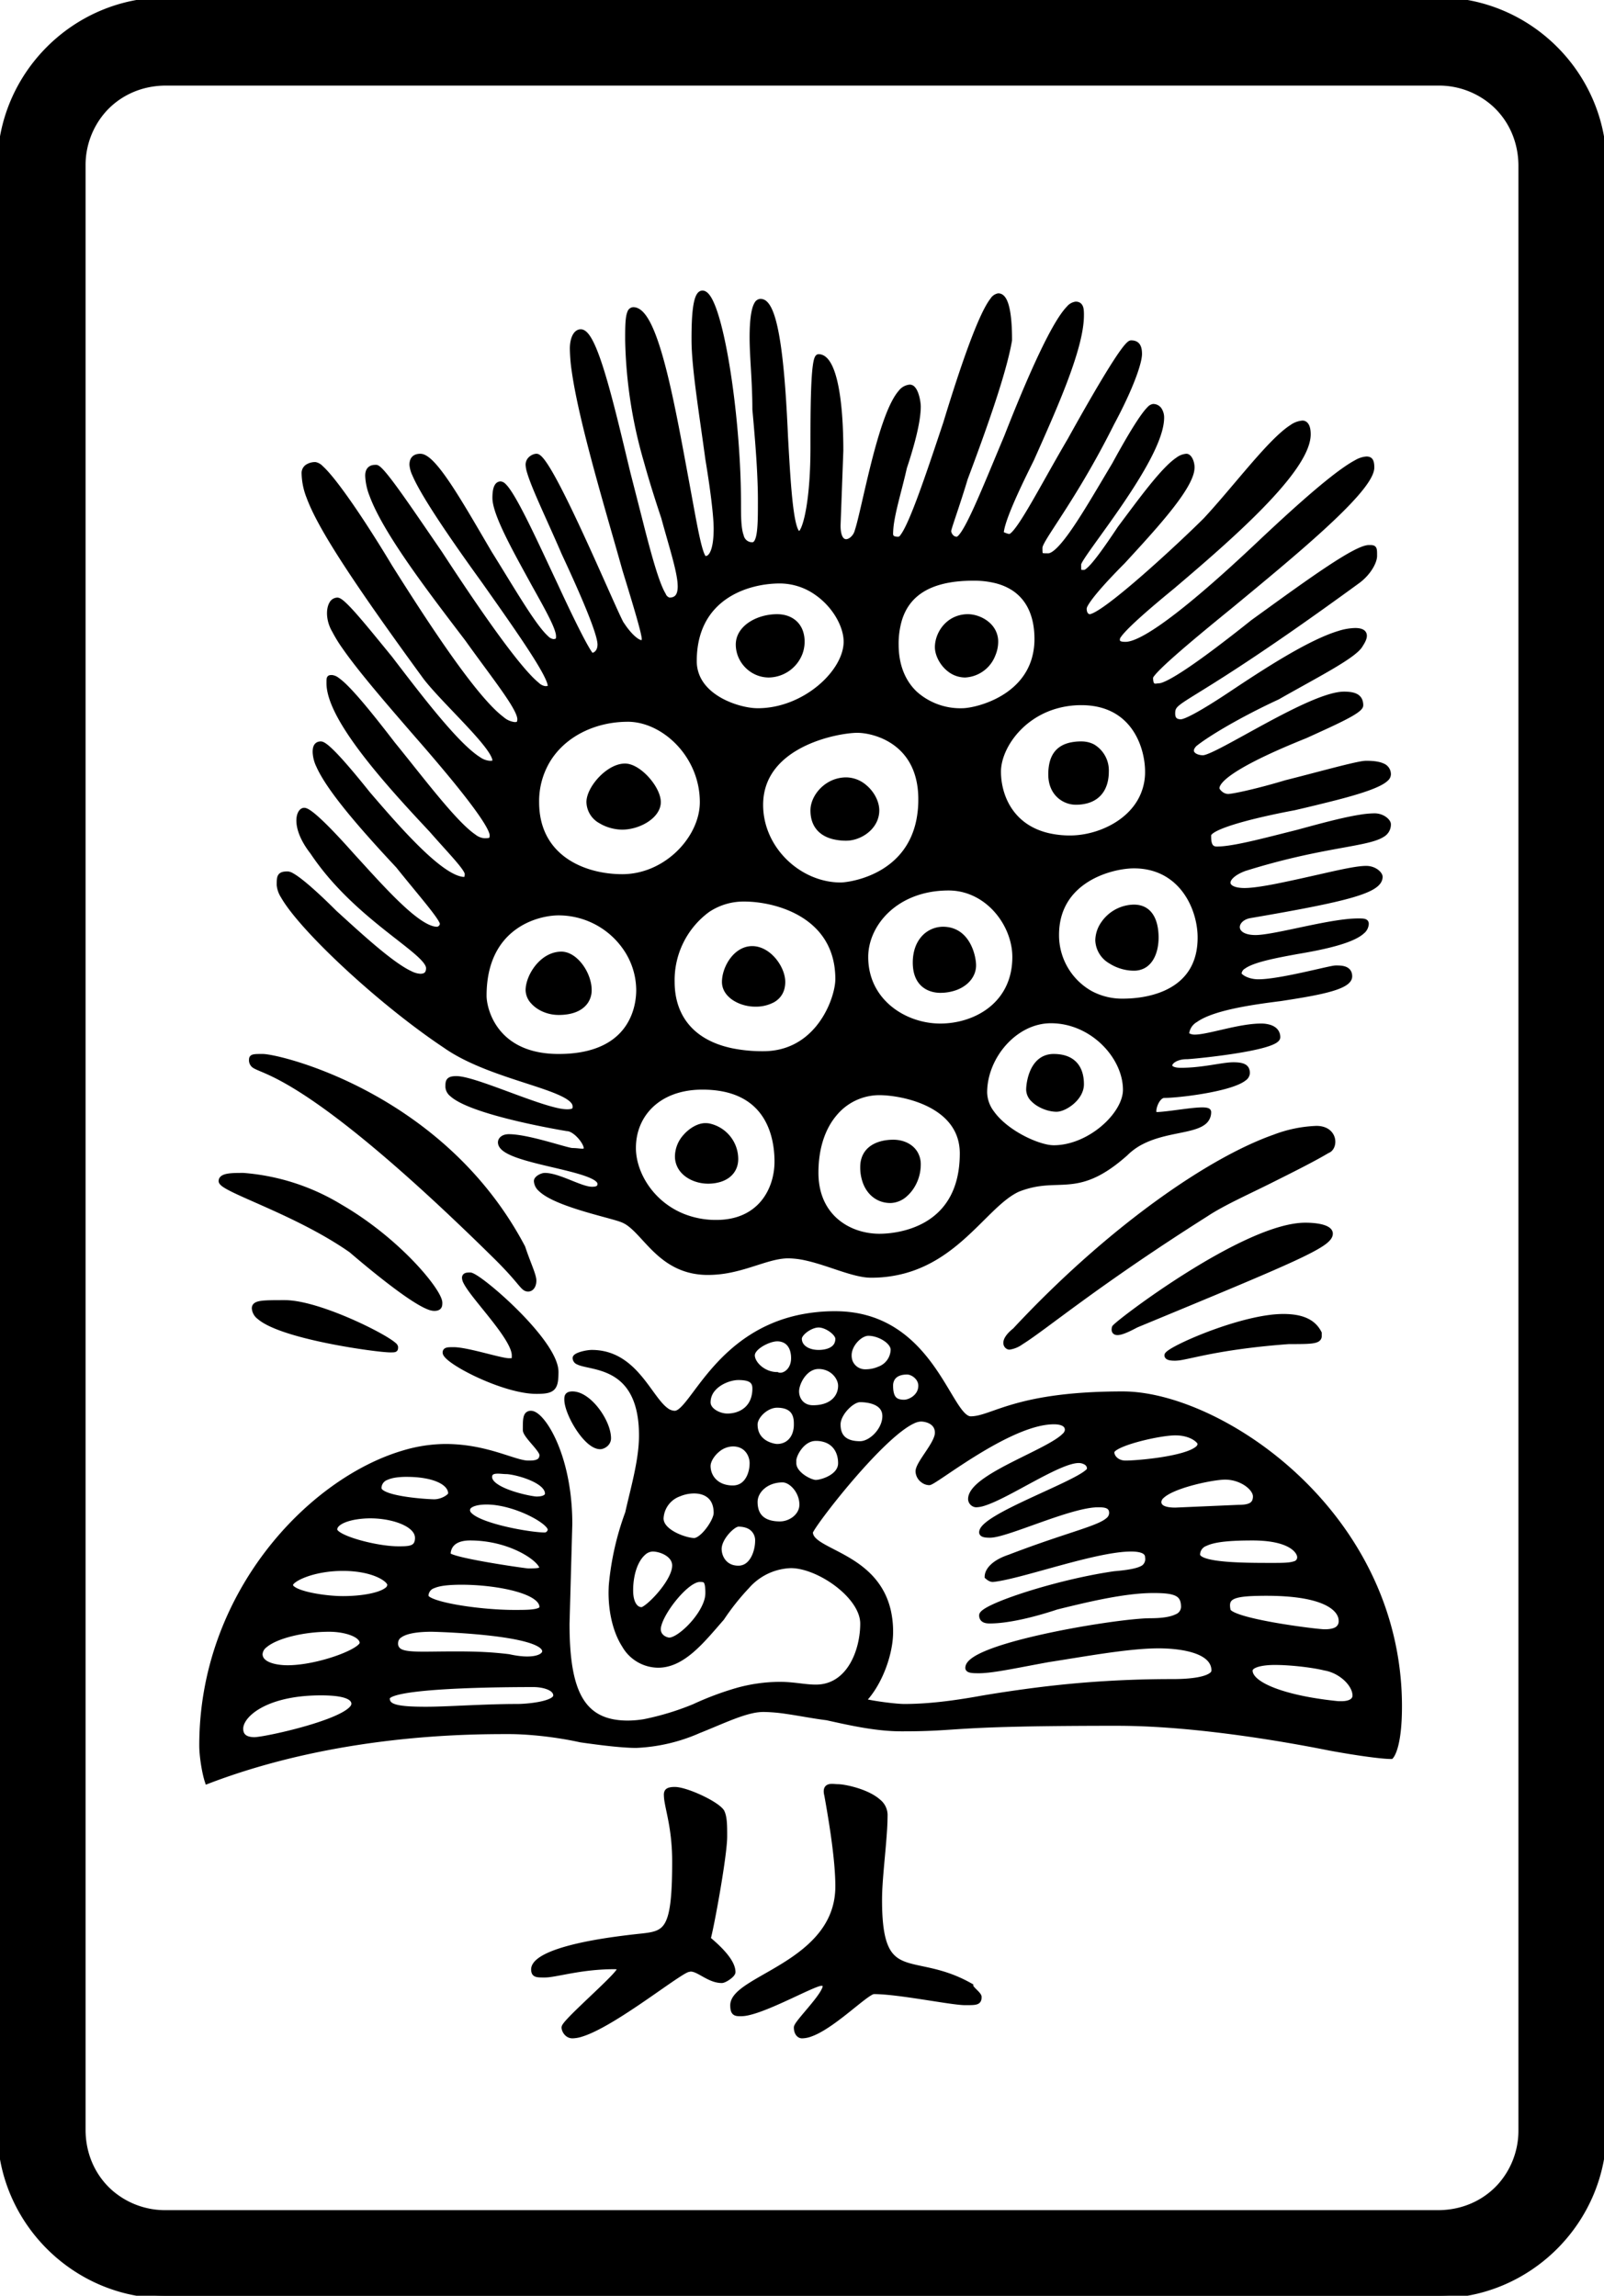 <svg width="58" height="83" viewBox="0 0 58 83" xmlns="http://www.w3.org/2000/svg"><g id="svgGroup" stroke-linecap="round" fill-rule="evenodd" font-size="9pt" stroke="#000" stroke-width="0.05mm" fill="#000" style="stroke:#000;stroke-width:0.05mm;fill:#000"><path d="M 30.3 19 L 30.4 16.3 C 30.4 14.297 30.127 13.022 29.668 12.908 A 0.282 0.282 0 0 0 29.6 12.9 C 29.4 12.9 29.4 14.9 29.4 16.2 A 18.048 18.048 0 0 1 29.383 16.99 C 29.318 18.488 29.072 19.3 28.9 19.3 C 28.606 19.3 28.504 17.666 28.406 15.906 A 572.265 572.265 0 0 1 28.4 15.8 A 74.845 74.845 0 0 0 28.365 15.08 C 28.267 13.225 28.085 11.37 27.67 10.976 A 0.245 0.245 0 0 0 27.5 10.9 A 0.162 0.162 0 0 0 27.367 10.993 C 27.256 11.173 27.2 11.601 27.2 12.196 A 8.675 8.675 0 0 0 27.2 12.2 C 27.2 12.9 27.3 13.8 27.3 14.8 A 91.133 91.133 0 0 1 27.396 15.922 C 27.441 16.489 27.477 17.056 27.492 17.585 A 17.904 17.904 0 0 1 27.5 18.1 C 27.5 18.83 27.5 19.428 27.34 19.628 A 0.173 0.173 0 0 1 27.2 19.7 A 0.407 0.407 0 0 1 26.801 19.383 C 26.7 19.103 26.7 18.669 26.7 18.2 A 27.822 27.822 0 0 0 26.66 16.754 C 26.505 13.786 25.922 10.635 25.409 10.6 A 0.126 0.126 0 0 0 25.4 10.6 C 25.128 10.6 25.103 11.586 25.1 12.143 A 35.865 35.865 0 0 0 25.1 12.3 C 25.1 13.292 25.395 15.072 25.595 16.565 A 59.035 59.035 0 0 1 25.6 16.6 C 25.785 17.713 25.885 18.568 25.898 19.005 A 3.101 3.101 0 0 1 25.9 19.1 C 25.9 19.264 25.9 19.902 25.678 20.123 A 0.245 0.245 0 0 1 25.5 20.2 C 25.3 20.2 25.1 18.9 24.8 17.3 C 24.325 14.735 23.76 11.538 23.018 11.225 A 0.302 0.302 0 0 0 22.9 11.2 A 0.137 0.137 0 0 0 22.779 11.298 C 22.7 11.473 22.7 11.859 22.7 12.3 A 16.741 16.741 0 0 0 23.378 16.687 C 23.576 17.403 23.794 18.081 24 18.7 A 36.676 36.676 0 0 0 24.007 18.724 C 24.254 19.63 24.501 20.399 24.576 20.917 A 1.987 1.987 0 0 1 24.6 21.2 A 0.912 0.912 0 0 1 24.579 21.408 C 24.544 21.558 24.46 21.66 24.306 21.69 A 0.544 0.544 0 0 1 24.2 21.7 A 0.314 0.314 0 0 1 23.985 21.508 C 23.762 21.138 23.513 20.267 23.238 19.205 A 1123.786 1123.786 0 0 0 22.7 17.1 A 737.649 737.649 0 0 1 22.633 16.822 C 22.056 14.411 21.481 12 21 12 C 20.8 12 20.7 12.3 20.7 12.6 A 6.087 6.087 0 0 0 20.771 13.434 C 21.007 15.082 21.781 17.725 22.371 19.791 A 166.521 166.521 0 0 1 22.6 20.6 C 23 21.9 23.3 22.9 23.3 23.1 A 0.229 0.229 0 0 1 23.292 23.165 C 23.232 23.363 22.866 23.149 22.5 22.6 C 22.401 22.6 19.925 16.562 19.408 16.5 A 0.066 0.066 0 0 0 19.4 16.5 A 0.206 0.206 0 0 0 19.359 16.504 C 19.263 16.524 19.125 16.609 19.103 16.759 A 0.286 0.286 0 0 0 19.1 16.8 A 1.031 1.031 0 0 0 19.151 17.066 C 19.322 17.65 19.896 18.825 20.4 20 C 21.1 21.5 21.7 22.9 21.7 23.3 A 0.576 0.576 0 0 1 21.69 23.411 C 21.65 23.613 21.505 23.691 21.416 23.699 A 0.168 0.168 0 0 1 21.4 23.7 C 21.3 23.7 20.7 22.5 20.1 21.2 A 377.261 377.261 0 0 1 19.783 20.525 C 19.16 19.193 18.532 17.862 18.212 17.562 A 0.186 0.186 0 0 0 18.1 17.5 A 0.133 0.133 0 0 0 17.998 17.547 C 17.942 17.609 17.9 17.742 17.9 18 C 17.9 18.585 18.661 19.931 19.255 21.017 A 87.351 87.351 0 0 1 19.3 21.1 A 125.077 125.077 0 0 1 19.652 21.734 C 19.93 22.242 20.135 22.646 20.187 22.892 A 0.528 0.528 0 0 1 20.2 23 C 20.2 23.098 20.2 23.196 20.011 23.2 A 0.572 0.572 0 0 1 20 23.2 A 0.421 0.421 0 0 1 19.751 23.066 C 19.288 22.65 18.528 21.325 17.7 20 A 159.8 159.8 0 0 1 17.542 19.731 C 16.657 18.22 15.793 16.709 15.298 16.52 A 0.274 0.274 0 0 0 15.2 16.5 A 0.432 0.432 0 0 0 15.081 16.515 C 14.993 16.54 14.936 16.598 14.913 16.689 A 0.442 0.442 0 0 0 14.9 16.8 A 0.989 0.989 0 0 0 14.995 17.143 C 15.292 17.846 16.24 19.243 17.24 20.639 A 115.095 115.095 0 0 0 17.5 21 C 18.579 22.529 19.659 24.058 19.865 24.641 A 0.509 0.509 0 0 1 19.9 24.8 C 19.9 24.883 19.831 24.897 19.75 24.9 A 1.729 1.729 0 0 1 19.7 24.9 A 0.528 0.528 0 0 1 19.419 24.756 C 18.789 24.249 17.543 22.485 16.373 20.72 A 116.672 116.672 0 0 1 15.9 20 C 14.8 18.4 13.8 16.9 13.6 16.9 A 1.047 1.047 0 0 0 13.558 16.901 C 13.466 16.904 13.336 16.93 13.306 17.115 A 0.535 0.535 0 0 0 13.3 17.199 A 2.113 2.113 0 0 0 13.456 17.909 C 13.953 19.246 15.547 21.324 16.875 23.067 A 663.01 663.01 0 0 1 16.9 23.1 A 47.137 47.137 0 0 0 16.918 23.125 C 17.846 24.422 18.684 25.459 18.789 25.914 A 0.387 0.387 0 0 1 18.8 26 C 18.8 26.182 18.718 26.198 18.628 26.2 A 1.611 1.611 0 0 1 18.6 26.2 A 0.838 0.838 0 0 1 18.143 25.993 C 17.286 25.348 15.882 23.295 14.57 21.241 A 134.542 134.542 0 0 1 14.1 20.5 A 47.079 47.079 0 0 0 13.108 18.915 C 12.473 17.948 11.919 17.2 11.604 16.92 A 0.387 0.387 0 0 0 11.4 16.8 A 0.51 0.51 0 0 0 11.134 16.869 A 0.265 0.265 0 0 0 11 17.1 A 2.435 2.435 0 0 0 11.176 17.967 C 11.482 18.796 12.266 20.117 14.118 22.723 A 164.595 164.595 0 0 0 15.4 24.5 A 6.672 6.672 0 0 0 15.626 24.773 C 16.425 25.694 17.9 27.047 17.9 27.5 C 17.9 27.583 17.831 27.597 17.75 27.6 A 1.729 1.729 0 0 1 17.7 27.6 A 0.789 0.789 0 0 1 17.307 27.454 C 16.504 26.949 15.195 25.232 14.1 23.8 A 315.541 315.541 0 0 0 13.452 23.008 C 12.838 22.262 12.35 21.7 12.2 21.7 A 0.236 0.236 0 0 0 11.996 21.831 C 11.876 22.035 11.886 22.443 12.1 22.8 A 5.041 5.041 0 0 0 12.465 23.393 C 13.048 24.233 14.074 25.416 15.1 26.6 A 64.801 64.801 0 0 1 16.347 28.063 C 17.186 29.083 17.8 29.925 17.8 30.2 A 0.387 0.387 0 0 1 17.794 30.276 C 17.769 30.4 17.671 30.4 17.5 30.4 A 0.705 0.705 0 0 1 17.135 30.25 C 16.527 29.835 15.581 28.624 14.636 27.441 A 89.925 89.925 0 0 0 14.2 26.9 C 13.361 25.809 12.592 24.859 12.189 24.582 A 0.375 0.375 0 0 0 12 24.5 A 0.622 0.622 0 0 0 11.96 24.501 C 11.906 24.504 11.901 24.526 11.9 24.656 A 12.123 12.123 0 0 0 11.9 24.7 C 11.9 25.843 13.601 27.837 15.031 29.389 A 96.426 96.426 0 0 0 15.6 30 A 31.024 31.024 0 0 0 15.612 30.014 C 16.307 30.807 16.9 31.401 16.9 31.6 C 16.9 31.6 16.9 31.8 16.8 31.8 C 16 31.8 14.5 30.1 13.3 28.7 C 12.5 27.7 11.8 26.9 11.6 26.9 A 0.233 0.233 0 0 0 11.535 26.908 C 11.406 26.946 11.4 27.099 11.4 27.189 A 4.551 4.551 0 0 0 11.4 27.2 A 1.249 1.249 0 0 0 11.527 27.683 C 11.879 28.475 12.904 29.673 13.928 30.791 A 79.922 79.922 0 0 0 14.4 31.3 C 15.128 32.21 15.856 33.037 15.981 33.329 A 0.193 0.193 0 0 1 16 33.4 A 0.21 0.21 0 0 1 15.909 33.562 A 0.189 0.189 0 0 1 15.8 33.6 C 15.217 33.6 14.217 32.558 13.263 31.517 A 1572.123 1572.123 0 0 0 12.7 30.9 A 29.243 29.243 0 0 0 12.125 30.27 C 11.581 29.694 11.15 29.3 11 29.3 C 10.8 29.3 10.6 29.9 11.3 30.8 A 9.421 9.421 0 0 0 12.205 31.945 C 13.65 33.518 15.327 34.414 15.487 34.924 A 0.252 0.252 0 0 1 15.5 35 A 0.432 0.432 0 0 1 15.485 35.119 C 15.46 35.207 15.402 35.264 15.311 35.287 A 0.442 0.442 0 0 1 15.2 35.3 A 0.875 0.875 0 0 1 14.857 35.208 C 14.182 34.903 13.088 33.899 12.178 33.071 A 222.914 222.914 0 0 0 12.1 33 C 11.434 32.334 10.837 31.806 10.54 31.648 A 0.337 0.337 0 0 0 10.4 31.6 A 0.825 0.825 0 0 0 10.29 31.606 C 10.1 31.632 10.1 31.742 10.1 32 A 0.903 0.903 0 0 0 10.243 32.398 C 10.905 33.568 13.733 36.222 16.1 37.8 C 17.8 39 20.8 39.3 20.8 40 C 20.8 40.1 20.8 40.2 20.5 40.2 A 1.592 1.592 0 0 1 20.198 40.164 C 19.198 39.963 17.127 39 16.5 39 A 0.923 0.923 0 0 0 16.401 39.005 C 16.2 39.027 16.2 39.125 16.2 39.3 A 0.367 0.367 0 0 0 16.342 39.558 C 17.037 40.198 20.049 40.724 20.455 40.792 A 8.822 8.822 0 0 0 20.5 40.8 A 0.34 0.34 0 0 1 20.604 40.818 C 20.878 40.906 21.185 41.302 21.199 41.487 A 0.168 0.168 0 0 1 21.2 41.5 C 21.2 41.69 21.019 41.609 20.743 41.601 A 1.423 1.423 0 0 0 20.7 41.6 A 0.481 0.481 0 0 1 20.614 41.588 C 20.27 41.516 19.199 41.156 18.541 41.106 A 1.871 1.871 0 0 0 18.4 41.1 C 18.26 41.1 18.169 41.149 18.127 41.213 A 0.158 0.158 0 0 0 18.1 41.3 C 18.1 42 21.7 42.2 21.7 42.8 A 0.233 0.233 0 0 1 21.692 42.865 C 21.654 42.994 21.501 43 21.411 43 A 4.551 4.551 0 0 1 21.4 43 C 21 43 20.2 42.5 19.7 42.5 C 19.6 42.5 19.4 42.6 19.4 42.7 A 0.414 0.414 0 0 0 19.545 42.987 C 20.053 43.491 21.751 43.862 22.362 44.052 A 1.966 1.966 0 0 1 22.5 44.1 A 1.124 1.124 0 0 1 22.791 44.269 C 23.367 44.716 23.884 45.712 25.066 45.949 A 2.711 2.711 0 0 0 25.6 46 A 4.018 4.018 0 0 0 26.397 45.917 C 27.216 45.752 27.888 45.4 28.5 45.4 A 3.052 3.052 0 0 1 29.146 45.478 C 29.914 45.646 30.723 46.03 31.34 46.092 A 1.615 1.615 0 0 0 31.5 46.1 A 4.525 4.525 0 0 0 32.697 45.944 C 34.692 45.401 35.653 43.592 36.727 43.036 A 1.788 1.788 0 0 1 36.8 43 A 3.36 3.36 0 0 1 37.247 42.856 C 38.44 42.562 39.09 43.131 40.7 41.7 A 2.319 2.319 0 0 1 41.304 41.269 C 42.129 40.855 43.096 40.888 43.503 40.589 A 0.452 0.452 0 0 0 43.7 40.2 A 0.05 0.05 0 0 0 43.664 40.156 C 43.44 40.055 42.252 40.3 41.8 40.3 A 0.071 0.071 0 0 1 41.731 40.246 C 41.671 40.082 41.851 39.6 42.1 39.6 A 3.319 3.319 0 0 0 42.277 39.594 C 42.959 39.557 44.557 39.336 44.99 38.983 A 0.247 0.247 0 0 0 45.1 38.8 A 0.319 0.319 0 0 0 45.071 38.653 C 45.026 38.565 44.921 38.515 44.71 38.503 A 1.918 1.918 0 0 0 44.6 38.5 A 1.979 1.979 0 0 0 44.391 38.513 C 43.987 38.557 43.4 38.694 42.742 38.7 A 4.846 4.846 0 0 1 42.7 38.7 A 1.172 1.172 0 0 1 42.573 38.694 C 42.108 38.643 42.278 38.303 42.703 38.219 A 1.013 1.013 0 0 1 42.9 38.2 A 1.196 1.196 0 0 0 42.967 38.197 C 43.463 38.163 46.2 37.876 46.2 37.5 A 0.344 0.344 0 0 0 46.147 37.309 C 46.096 37.23 46.011 37.177 45.911 37.144 A 1.017 1.017 0 0 0 45.6 37.1 C 44.8 37.1 43.7 37.5 43.2 37.5 A 0.567 0.567 0 0 1 43.131 37.496 C 42.985 37.478 42.908 37.408 42.901 37.401 A 0.658 0.658 0 0 1 43.23 36.87 C 43.823 36.451 45.116 36.248 46.3 36.1 C 47.463 35.921 48.546 35.742 48.761 35.42 A 0.213 0.213 0 0 0 48.8 35.3 A 0.338 0.338 0 0 0 48.785 35.194 C 48.721 35 48.473 35 48.3 35 A 0.622 0.622 0 0 0 48.209 35.011 C 47.822 35.079 46.495 35.429 45.711 35.491 A 2.733 2.733 0 0 1 45.5 35.5 C 45.1 35.5 44.8 35.3 44.8 35.2 A 0.335 0.335 0 0 1 44.971 34.936 C 45.263 34.728 45.898 34.587 46.612 34.453 A 54.15 54.15 0 0 1 46.9 34.4 C 47.86 34.24 48.885 34.016 49.256 33.676 A 0.379 0.379 0 0 0 49.4 33.4 C 49.4 33.3 49.3 33.3 49.1 33.3 A 3.916 3.916 0 0 0 48.692 33.325 C 47.63 33.438 46.014 33.9 45.4 33.9 C 44.61 33.9 44.591 33.361 45.003 33.162 A 0.725 0.725 0 0 1 45.2 33.1 C 48.7 32.5 49.9 32.2 49.9 31.7 A 0.113 0.113 0 0 0 49.891 31.659 C 49.852 31.561 49.687 31.42 49.452 31.402 A 0.666 0.666 0 0 0 49.4 31.4 C 49.107 31.4 48.601 31.507 47.998 31.643 A 254.038 254.038 0 0 1 47.3 31.8 A 49.02 49.02 0 0 1 46.152 32.046 C 45.722 32.13 45.339 32.191 45.061 32.199 A 2.098 2.098 0 0 1 45 32.2 C 44.242 32.2 44.202 31.751 44.881 31.448 A 2.137 2.137 0 0 1 45 31.4 A 24.835 24.835 0 0 1 46.043 31.097 C 48.194 30.523 49.496 30.488 49.982 30.177 A 0.42 0.42 0 0 0 50.2 29.8 A 0.113 0.113 0 0 0 50.191 29.759 C 50.152 29.661 49.987 29.52 49.752 29.502 A 0.666 0.666 0 0 0 49.7 29.5 A 3.378 3.378 0 0 0 49.202 29.546 C 48.686 29.625 48.012 29.799 47.314 29.988 A 195.083 195.083 0 0 0 46.9 30.1 C 45.831 30.367 44.841 30.635 44.214 30.69 A 2.46 2.46 0 0 1 44 30.7 A 0.338 0.338 0 0 1 43.894 30.685 C 43.7 30.621 43.7 30.373 43.7 30.2 C 43.7 29.9 45.2 29.5 46.8 29.2 A 68.422 68.422 0 0 0 48.342 28.825 C 49.202 28.601 49.895 28.377 50.121 28.152 A 0.221 0.221 0 0 0 50.2 28 A 0.322 0.322 0 0 0 49.991 27.689 C 49.853 27.625 49.652 27.6 49.4 27.6 A 1.185 1.185 0 0 0 49.217 27.621 C 48.808 27.693 47.936 27.93 47.063 28.156 A 68.184 68.184 0 0 1 46.5 28.3 A 24.804 24.804 0 0 1 45.778 28.505 C 45.094 28.687 44.55 28.8 44.4 28.8 A 0.46 0.46 0 0 1 44.107 28.672 C 44.055 28.625 44.018 28.573 44.005 28.531 A 0.105 0.105 0 0 1 44 28.5 C 44 28.053 45.361 27.365 46.722 26.796 A 32.654 32.654 0 0 1 47.2 26.6 A 113.442 113.442 0 0 0 47.977 26.245 C 48.694 25.912 49.2 25.65 49.2 25.5 A 0.451 0.451 0 0 0 49.171 25.331 C 49.118 25.197 48.988 25.131 48.784 25.109 A 1.712 1.712 0 0 0 48.6 25.1 C 47.4 25.1 44 27.4 43.5 27.4 C 43.213 27.4 42.926 27.217 43.165 26.938 A 0.677 0.677 0 0 1 43.2 26.9 A 5.292 5.292 0 0 1 43.538 26.655 C 44.139 26.249 45.136 25.691 46.2 25.2 A 46.475 46.475 0 0 1 46.231 25.182 C 47.62 24.39 49.001 23.697 49.2 23.3 A 1.359 1.359 0 0 0 49.261 23.199 C 49.395 22.956 49.353 22.8 49 22.8 A 2.057 2.057 0 0 0 48.424 22.901 C 47.347 23.225 45.75 24.267 44.5 25.1 A 25.657 25.657 0 0 1 43.904 25.486 C 43.299 25.866 42.853 26.1 42.7 26.1 A 0.432 0.432 0 0 1 42.581 26.085 C 42.493 26.06 42.436 26.002 42.413 25.911 A 0.442 0.442 0 0 1 42.4 25.8 C 42.4 25.245 42.742 25.545 47.768 21.961 A 145.475 145.475 0 0 0 49.1 21 A 1.869 1.869 0 0 0 49.294 20.833 C 49.538 20.591 49.672 20.324 49.696 20.153 A 0.379 0.379 0 0 0 49.7 20.1 A 8.345 8.345 0 0 0 49.7 20.006 C 49.697 19.8 49.677 19.8 49.5 19.8 C 49.033 19.8 47.347 21.02 45.661 22.239 A 662.172 662.172 0 0 1 45.3 22.5 A 53.045 53.045 0 0 1 43.927 23.565 C 43.117 24.17 42.423 24.635 42.063 24.764 A 0.512 0.512 0 0 1 41.9 24.8 A 0.252 0.252 0 0 0 41.873 24.802 C 41.775 24.812 41.622 24.86 41.602 24.566 A 1.002 1.002 0 0 1 41.6 24.5 A 0.243 0.243 0 0 1 41.659 24.384 C 41.868 24.105 42.611 23.456 43.581 22.653 A 130.701 130.701 0 0 1 44.5 21.9 C 46.725 20.062 49.417 17.85 49.591 16.983 A 0.425 0.425 0 0 0 49.6 16.9 C 49.6 16.719 49.564 16.647 49.513 16.619 A 0.226 0.226 0 0 0 49.4 16.6 A 0.839 0.839 0 0 0 49.05 16.718 C 48.536 16.988 47.681 17.696 46.708 18.575 A 75.629 75.629 0 0 0 45.6 19.6 A 73.976 73.976 0 0 1 45.313 19.87 C 43.484 21.585 41.46 23.3 40.7 23.3 C 40.519 23.3 40.447 23.264 40.419 23.213 A 0.226 0.226 0 0 1 40.4 23.1 A 0.282 0.282 0 0 1 40.463 22.964 C 40.665 22.677 41.33 22.085 42.144 21.411 A 56.504 56.504 0 0 1 42.4 21.2 A 142.341 142.341 0 0 0 43.142 20.566 C 45.046 18.925 47.3 16.846 47.3 15.7 C 47.3 15.4 47.2 15.3 47.1 15.3 A 0.765 0.765 0 0 0 46.713 15.446 C 45.931 15.945 44.695 17.621 43.6 18.8 C 42.7 19.7 39.9 22.3 39.4 22.3 A 0.071 0.071 0 0 1 39.395 22.3 C 39.367 22.298 39.226 22.276 39.203 22.062 A 0.583 0.583 0 0 1 39.2 22 A 0.347 0.347 0 0 1 39.251 21.855 C 39.367 21.641 39.669 21.275 40.075 20.842 A 22.93 22.93 0 0 1 40.6 20.3 A 203.541 203.541 0 0 0 41.125 19.727 C 41.978 18.789 42.851 17.781 43.055 17.147 A 0.817 0.817 0 0 0 43.1 16.9 C 43.1 16.725 43.024 16.551 42.938 16.509 A 0.087 0.087 0 0 0 42.9 16.5 A 0.577 0.577 0 0 0 42.6 16.617 C 42.058 16.977 41.245 18.107 40.5 19.1 C 40.006 19.841 39.58 20.446 39.333 20.637 A 0.243 0.243 0 0 1 39.2 20.7 C 39.023 20.7 39.003 20.7 39 20.492 A 8.512 8.512 0 0 1 39 20.4 C 39 20.1 42 16.6 42 15.1 A 0.51 0.51 0 0 0 41.931 14.834 A 0.265 0.265 0 0 0 41.7 14.7 A 0.233 0.233 0 0 0 41.567 14.78 C 41.38 14.96 41.082 15.424 40.749 15.998 A 36.332 36.332 0 0 0 40.3 16.8 A 171.743 171.743 0 0 0 39.91 17.455 C 39.124 18.778 38.329 20.1 37.9 20.1 A 5.102 5.102 0 0 1 37.801 20.099 C 37.61 20.096 37.6 20.066 37.6 19.836 A 19.368 19.368 0 0 1 37.6 19.8 A 0.192 0.192 0 0 1 37.608 19.751 C 37.695 19.433 38.494 18.426 39.521 16.585 A 32.289 32.289 0 0 0 40.2 15.3 A 18.028 18.028 0 0 0 40.552 14.612 C 40.987 13.715 41.186 13.088 41.199 12.826 A 0.527 0.527 0 0 0 41.2 12.8 A 0.968 0.968 0 0 0 41.192 12.668 C 41.164 12.47 41.067 12.4 40.9 12.4 C 40.717 12.4 39.864 13.823 38.954 15.444 A 120.439 120.439 0 0 0 38.7 15.9 A 47.477 47.477 0 0 0 38.543 16.169 C 37.707 17.611 36.962 19.054 36.609 19.346 A 0.188 0.188 0 0 1 36.5 19.4 A 0.217 0.217 0 0 1 36.468 19.397 C 36.362 19.381 36.2 19.3 36.2 19.3 C 36.2 18.938 36.609 18.003 37.132 16.94 A 53.278 53.278 0 0 1 37.3 16.6 C 38.1 14.8 39.1 12.6 39.1 11.4 A 1.468 1.468 0 0 0 39.091 11.194 C 39.074 11.082 39.028 11 38.9 11 A 0.407 0.407 0 0 0 38.644 11.152 C 38.131 11.678 37.324 13.482 36.603 15.287 A 76.068 76.068 0 0 0 36.4 15.8 A 121.588 121.588 0 0 0 36.386 15.833 C 35.592 17.721 34.898 19.5 34.6 19.5 A 0.273 0.273 0 0 1 34.488 19.477 C 34.371 19.425 34.308 19.297 34.301 19.216 A 0.173 0.173 0 0 1 34.3 19.2 A 0.339 0.339 0 0 1 34.313 19.131 C 34.375 18.897 34.638 18.175 34.9 17.3 A 139.624 139.624 0 0 0 35.133 16.675 C 35.615 15.371 36.154 13.838 36.404 12.768 A 7.445 7.445 0 0 0 36.5 12.3 A 14.846 14.846 0 0 0 36.5 12.208 C 36.498 11.84 36.473 10.925 36.206 10.735 A 0.179 0.179 0 0 0 36.1 10.7 A 0.313 0.313 0 0 0 35.895 10.847 C 35.462 11.39 34.795 13.345 34.2 15.3 C 33.595 17.114 32.991 18.927 32.644 19.388 A 0.225 0.225 0 0 1 32.5 19.5 C 32.4 19.5 32.2 19.5 32.2 19.3 A 2.944 2.944 0 0 1 32.244 18.833 C 32.335 18.278 32.547 17.589 32.7 16.9 A 16.54 16.54 0 0 0 32.97 16.015 C 33.114 15.485 33.2 15.028 33.2 14.7 A 0.858 0.858 0 0 0 33.197 14.636 C 33.184 14.462 33.122 14.177 33.011 14.057 A 0.152 0.152 0 0 0 32.9 14 A 0.463 0.463 0 0 0 32.568 14.191 C 31.832 15.031 31.266 18.393 31.002 19.193 A 2.008 2.008 0 0 1 31 19.2 A 0.578 0.578 0 0 1 30.782 19.521 C 30.573 19.668 30.3 19.608 30.3 19 Z M 6 83 L 52 83 C 55.3 83 58 80.3 58 77 L 58 6 C 58 2.7 55.3 0 52 0 L 6 0 C 2.7 0 0 2.7 0 6 L 0 77 C 0 80.3 2.7 83 6 83 Z M 3 77 L 3 6 A 3.001 3.001 0 0 1 3.764 3.966 C 4.307 3.367 5.097 3 6 3 L 52 3 A 3.001 3.001 0 0 1 54.034 3.764 C 54.633 4.307 55 5.097 55 6 L 55 77 A 3.001 3.001 0 0 1 54.236 79.034 C 53.693 79.633 52.903 80 52 80 L 6 80 A 3.001 3.001 0 0 1 3.966 79.236 C 3.367 78.693 3 77.903 3 77 Z M 20.5 58.7 L 20.6 55.1 A 8.797 8.797 0 0 0 20.533 54.003 C 20.302 52.168 19.538 51.1 19.2 51.1 A 0.169 0.169 0 0 0 19.088 51.134 C 19.02 51.19 19.004 51.316 19.001 51.512 A 10.959 10.959 0 0 0 19 51.7 A 0.19 0.19 0 0 0 19.02 51.776 C 19.115 51.986 19.522 52.353 19.59 52.55 A 0.156 0.156 0 0 1 19.6 52.6 A 0.338 0.338 0 0 1 19.585 52.706 C 19.521 52.9 19.273 52.9 19.1 52.9 C 18.677 52.9 17.896 52.47 16.757 52.338 A 5.689 5.689 0 0 0 16.1 52.3 A 5.355 5.355 0 0 0 14.602 52.53 C 11.215 53.523 7.3 57.634 7.3 63.1 A 3.134 3.134 0 0 0 7.306 63.292 C 7.33 63.673 7.415 64.145 7.5 64.4 C 12.2 62.6 17 62.6 18.4 62.6 C 18.925 62.6 19.619 62.656 20.313 62.769 A 12.143 12.143 0 0 1 21 62.9 A 40.973 40.973 0 0 0 21.537 62.973 C 21.979 63.031 22.421 63.078 22.772 63.094 A 5.064 5.064 0 0 0 23 63.1 A 6.246 6.246 0 0 0 25.263 62.571 C 25.983 62.286 26.639 61.97 27.188 61.85 A 1.942 1.942 0 0 1 27.6 61.8 A 5.945 5.945 0 0 1 28.424 61.869 C 28.9 61.936 29.4 62.038 29.9 62.1 C 30.8 62.3 31.7 62.5 32.6 62.5 A 31.926 31.926 0 0 0 33.075 62.497 C 34.778 62.471 34.589 62.308 39.996 62.3 A 282.857 282.857 0 0 1 40.4 62.3 C 42.783 62.3 45.587 62.72 47.578 63.098 A 54.688 54.688 0 0 1 48.1 63.2 A 36.98 36.98 0 0 0 48.844 63.328 C 49.412 63.419 49.853 63.474 50.125 63.493 A 2.633 2.633 0 0 0 50.3 63.5 A 0.164 0.164 0 0 0 50.314 63.482 C 50.374 63.399 50.6 63.001 50.6 61.7 A 10.845 10.845 0 0 0 49.583 57.095 C 47.735 53.119 43.769 50.705 41.1 50.427 A 4.831 4.831 0 0 0 40.6 50.4 C 36.7 50.4 35.9 51.3 35.1 51.3 C 34.3 51.3 33.7 47.5 30.2 47.5 A 6.206 6.206 0 0 0 28.962 47.62 C 25.885 48.244 25.023 51.1 24.4 51.1 A 0.532 0.532 0 0 1 24.085 50.985 C 23.462 50.532 22.95 48.9 21.4 48.9 A 0.826 0.826 0 0 0 21.332 48.903 C 21.121 48.921 20.8 49.01 20.8 49.1 A 0.161 0.161 0 0 0 20.907 49.243 C 21.348 49.469 23.014 49.301 23.186 51.515 A 4.984 4.984 0 0 1 23.2 51.9 C 23.2 52.8 22.9 53.8 22.7 54.7 A 10.157 10.157 0 0 0 22.108 57.319 A 5.247 5.247 0 0 0 22.1 57.6 A 4.398 4.398 0 0 0 22.124 58.056 C 22.178 58.571 22.324 59.086 22.579 59.482 A 1.416 1.416 0 0 0 23.8 60.2 C 24.7 60.2 25.4 59.3 26.1 58.5 A 8.705 8.705 0 0 1 27.016 57.348 A 2.198 2.198 0 0 1 28.6 56.6 A 1.776 1.776 0 0 1 28.98 56.645 C 29.959 56.861 31.2 57.819 31.2 58.7 A 3.222 3.222 0 0 1 31.164 59.172 C 31.034 60.05 30.535 60.967 29.554 60.999 A 1.635 1.635 0 0 1 29.5 61 C 29.178 61 28.856 60.935 28.482 60.91 A 4.169 4.169 0 0 0 28.2 60.9 A 5.794 5.794 0 0 0 26.658 61.116 A 10.927 10.927 0 0 0 25.1 61.7 A 9.769 9.769 0 0 1 23.3 62.248 A 3.704 3.704 0 0 1 22.7 62.3 C 21.022 62.3 20.513 61.13 20.5 58.791 A 16.798 16.798 0 0 1 20.5 58.7 Z M 31.2 61.5 A 3.423 3.423 0 0 0 31.308 61.525 C 31.73 61.616 32.425 61.7 32.7 61.7 C 33.225 61.7 33.793 61.657 34.432 61.571 A 23.576 23.576 0 0 0 35.5 61.4 A 49.231 49.231 0 0 1 37.591 61.093 C 38.302 61.005 39.07 60.929 39.906 60.877 A 39.748 39.748 0 0 1 42.4 60.8 C 43.204 60.8 43.634 60.693 43.807 60.558 A 0.204 0.204 0 0 0 43.9 60.4 A 0.592 0.592 0 0 0 43.829 60.113 C 43.567 59.631 42.645 59.521 42.082 59.503 A 5.737 5.737 0 0 0 41.9 59.5 A 6.48 6.48 0 0 0 41.785 59.501 C 40.691 59.52 39.155 59.807 37.9 60 A 106.679 106.679 0 0 0 37.077 60.154 C 36.354 60.291 35.768 60.4 35.4 60.4 A 4.291 4.291 0 0 1 35.247 60.398 C 35.109 60.393 35 60.374 35 60.3 A 0.235 0.235 0 0 1 35.05 60.164 C 35.549 59.468 39.653 58.739 41.225 58.618 A 5.08 5.08 0 0 1 41.6 58.6 C 41.957 58.6 42.314 58.565 42.544 58.452 A 0.389 0.389 0 0 0 42.8 58.1 C 42.8 57.678 42.586 57.541 42.039 57.508 A 5.784 5.784 0 0 0 41.7 57.5 A 3.19 3.19 0 0 0 41.696 57.5 C 40.947 57.501 40.03 57.669 39.113 57.88 A 48.765 48.765 0 0 0 38.2 58.1 C 37.3 58.4 36.4 58.6 35.8 58.6 A 4.551 4.551 0 0 1 35.789 58.6 C 35.699 58.6 35.546 58.594 35.508 58.465 A 0.233 0.233 0 0 1 35.5 58.4 A 0.087 0.087 0 0 1 35.52 58.35 C 35.737 58.057 37.652 57.403 39.453 57.046 A 16.047 16.047 0 0 1 40.3 56.9 A 10.011 10.011 0 0 0 40.41 56.89 C 40.972 56.837 41.245 56.759 41.376 56.656 A 0.385 0.385 0 0 0 41.5 56.3 C 41.5 56.1 41.3 56 40.9 56 A 3.621 3.621 0 0 0 40.513 56.023 C 39.123 56.174 36.809 57.009 35.9 57.1 A 0.211 0.211 0 0 1 35.813 57.079 C 35.755 57.052 35.709 57.009 35.701 57.001 A 0.113 0.113 0 0 1 35.7 57 A 0.353 0.353 0 0 1 35.716 56.898 C 35.766 56.734 35.935 56.536 36.299 56.377 A 2.378 2.378 0 0 1 36.5 56.3 A 38.567 38.567 0 0 1 37.019 56.105 C 38.769 55.46 39.733 55.249 40.065 54.962 A 0.335 0.335 0 0 0 40.2 54.7 A 0.346 0.346 0 0 0 40.187 54.602 C 40.137 54.432 39.951 54.405 39.789 54.401 A 3.282 3.282 0 0 0 39.7 54.4 A 1.389 1.389 0 0 0 39.695 54.4 C 38.692 54.404 36.399 55.5 35.8 55.5 A 4.363 4.363 0 0 1 35.773 55.5 C 35.668 55.499 35.5 55.492 35.5 55.4 C 35.5 54.852 38.758 53.718 39.319 53.222 A 0.194 0.194 0 0 0 39.4 53.1 A 0.265 0.265 0 0 0 39.266 52.869 A 0.51 0.51 0 0 0 39 52.8 C 38.284 52.8 36.448 54.08 35.568 54.35 A 0.955 0.955 0 0 1 35.3 54.4 A 0.189 0.189 0 0 1 35.191 54.362 A 0.21 0.21 0 0 1 35.1 54.2 A 0.414 0.414 0 0 1 35.14 54.028 C 35.486 53.269 37.954 52.463 38.495 51.899 A 0.307 0.307 0 0 0 38.6 51.7 C 38.6 51.428 38.271 51.403 38.135 51.4 A 1.935 1.935 0 0 0 38.1 51.4 A 2.042 2.042 0 0 0 37.847 51.417 C 36.231 51.619 33.79 53.6 33.6 53.6 A 0.378 0.378 0 0 1 33.382 53.523 A 0.42 0.42 0 0 1 33.2 53.2 A 0.257 0.257 0 0 1 33.206 53.146 C 33.266 52.867 33.742 52.346 33.869 51.966 A 0.531 0.531 0 0 0 33.9 51.8 C 33.9 51.4 33.5 51.3 33.3 51.3 A 0.725 0.725 0 0 0 33.005 51.38 C 31.891 51.899 29.628 54.793 29.332 55.324 A 0.223 0.223 0 0 0 29.3 55.4 A 0.319 0.319 0 0 0 29.312 55.485 C 29.49 56.132 31.685 56.277 32.124 58.263 A 3.406 3.406 0 0 1 32.2 59 A 2.86 2.86 0 0 1 32.177 59.353 C 32.084 60.099 31.716 60.984 31.2 61.5 Z M 29 73.6 A 0.91 0.91 0 0 0 29.285 73.547 C 30.031 73.297 31.095 72.242 31.494 72.035 A 0.255 0.255 0 0 1 31.6 72 C 32.5 72 34.4 72.4 34.9 72.4 C 35.261 72.4 35.378 72.4 35.397 72.253 A 0.409 0.409 0 0 0 35.4 72.2 A 0.088 0.088 0 0 0 35.389 72.161 C 35.334 72.054 35.1 71.888 35.1 71.8 C 33 70.6 31.8 71.9 31.8 68.7 A 9.243 9.243 0 0 1 31.818 68.157 C 31.857 67.518 31.943 66.782 31.982 66.143 A 9.243 9.243 0 0 0 32 65.6 A 0.625 0.625 0 0 0 31.763 65.136 C 31.384 64.796 30.656 64.628 30.366 64.603 A 0.788 0.788 0 0 0 30.3 64.6 A 1.052 1.052 0 0 1 30.228 64.597 C 30.04 64.584 29.82 64.547 29.895 64.88 A 0.899 0.899 0 0 0 29.9 64.9 A 41.516 41.516 0 0 1 30.081 65.972 C 30.205 66.773 30.3 67.581 30.3 68.2 C 30.3 71 26.5 71.5 26.5 72.5 A 0.923 0.923 0 0 0 26.505 72.599 C 26.527 72.8 26.625 72.8 26.8 72.8 A 1.18 1.18 0 0 0 27.044 72.769 C 27.837 72.596 29.321 71.762 29.667 71.703 A 0.203 0.203 0 0 1 29.7 71.7 C 30.276 71.7 28.916 72.991 28.807 73.271 A 0.085 0.085 0 0 0 28.8 73.3 C 28.8 73.44 28.849 73.531 28.913 73.573 A 0.158 0.158 0 0 0 29 73.6 Z M 20.7 73.6 A 1.132 1.132 0 0 0 21.022 73.542 C 22.214 73.177 24.628 71.2 24.9 71.2 A 0.264 0.264 0 0 1 24.984 71.187 C 25.248 71.187 25.581 71.531 25.983 71.591 A 0.79 0.79 0 0 0 26.1 71.6 A 0.134 0.134 0 0 0 26.133 71.595 C 26.25 71.564 26.484 71.402 26.499 71.309 A 0.057 0.057 0 0 0 26.5 71.3 C 26.5 71.02 26.239 70.654 25.718 70.2 A 7.345 7.345 0 0 0 25.6 70.1 A 1.593 1.593 0 0 0 25.631 69.984 C 25.764 69.432 26.131 67.426 26.191 66.597 A 2.78 2.78 0 0 0 26.2 66.4 A 14.024 14.024 0 0 0 26.198 66.086 C 26.192 65.839 26.172 65.644 26.1 65.5 A 0.502 0.502 0 0 0 26.031 65.42 C 25.727 65.127 24.819 64.723 24.432 64.701 A 0.557 0.557 0 0 0 24.4 64.7 C 24.219 64.7 24.147 64.736 24.119 64.787 A 0.226 0.226 0 0 0 24.1 64.9 A 1.454 1.454 0 0 0 24.124 65.134 C 24.194 65.558 24.4 66.223 24.4 67.3 A 21.538 21.538 0 0 1 24.389 68.037 C 24.332 69.675 24.053 69.885 23.388 69.977 A 7.043 7.043 0 0 1 23.2 70 A 27.323 27.323 0 0 0 22.277 70.111 C 20.322 70.38 19.487 70.753 19.329 71.082 A 0.27 0.27 0 0 0 19.3 71.2 A 0.342 0.342 0 0 0 19.309 71.283 C 19.338 71.4 19.449 71.4 19.7 71.4 A 1.573 1.573 0 0 0 19.911 71.382 C 20.285 71.33 20.881 71.178 21.634 71.122 A 7.549 7.549 0 0 1 22.2 71.1 A 0.734 0.734 0 0 1 22.303 71.105 C 22.353 71.112 22.391 71.131 22.399 71.18 A 0.127 0.127 0 0 1 22.4 71.2 A 0.16 0.16 0 0 1 22.365 71.273 C 22.117 71.632 20.613 72.932 20.42 73.249 A 0.114 0.114 0 0 0 20.4 73.3 A 0.206 0.206 0 0 0 20.404 73.341 C 20.424 73.437 20.509 73.575 20.659 73.597 A 0.286 0.286 0 0 0 20.7 73.6 Z M 36.5 48.7 A 0.953 0.953 0 0 0 36.921 48.523 C 37.75 48.013 39.619 46.419 43.6 43.9 C 44.2 43.5 45.1 43.1 45.9 42.7 C 46.7 42.3 47.5 41.9 48 41.6 C 48.283 41.506 48.299 40.877 47.712 40.806 A 0.937 0.937 0 0 0 47.6 40.8 A 4.717 4.717 0 0 0 46.085 41.112 C 43.746 41.937 40.301 44.343 37.099 47.678 A 39.116 39.116 0 0 0 36.7 48.1 C 36.2 48.5 36.4 48.7 36.5 48.7 Z M 19.1 46.6 A 0.165 0.165 0 0 0 19.216 46.55 C 19.255 46.511 19.285 46.45 19.296 46.368 A 0.533 0.533 0 0 0 19.3 46.3 C 19.3 46.146 19.181 45.872 19.034 45.479 A 11.428 11.428 0 0 1 18.9 45.1 C 16 39.6 10.1 38.2 9.5 38.2 A 17.187 17.187 0 0 0 9.397 38.2 C 9.28 38.201 9.204 38.204 9.158 38.22 A 0.075 0.075 0 0 0 9.1 38.3 A 0.233 0.233 0 0 0 9.23 38.544 C 9.629 38.775 11.134 39.005 16.216 43.779 A 99.567 99.567 0 0 1 18 45.5 A 16.318 16.318 0 0 1 18.009 45.509 C 18.9 46.401 18.901 46.6 19.1 46.6 Z M 15.9 47.128 A 1.611 1.611 0 0 0 15.9 47.1 C 15.9 46.699 14.423 44.864 12.306 43.635 A 7.907 7.907 0 0 0 8.8 42.5 C 8.4 42.5 8 42.5 8 42.7 C 8 43 10.7 43.8 12.7 45.2 A 40.707 40.707 0 0 0 12.924 45.391 C 13.636 45.992 14.915 47.031 15.51 47.256 A 0.568 0.568 0 0 0 15.7 47.3 C 15.882 47.3 15.898 47.218 15.9 47.128 Z M 22.5 31.7 C 21.1 31.7 19.4 31 19.4 29 A 2.87 2.87 0 0 1 19.818 27.47 C 20.385 26.552 21.458 26.033 22.59 26.002 A 3.937 3.937 0 0 1 22.7 26 A 2.03 2.03 0 0 1 22.961 26.017 C 24.18 26.175 25.4 27.413 25.4 29 A 2.035 2.035 0 0 1 25.383 29.261 C 25.225 30.48 23.993 31.7 22.5 31.7 Z M 26.459 37.992 A 5.574 5.574 0 0 0 27.6 38.1 C 29.378 38.1 30.129 36.519 30.273 35.676 A 1.67 1.67 0 0 0 30.3 35.4 A 3.254 3.254 0 0 0 30.265 34.916 C 30.018 33.275 28.519 32.667 27.399 32.531 A 4.173 4.173 0 0 0 26.9 32.5 A 2.333 2.333 0 0 0 25.588 32.894 A 3.152 3.152 0 0 0 24.3 35.5 C 24.3 36.651 24.909 37.667 26.459 37.992 Z M 30.4 32 C 28.9 32 27.5 30.7 27.5 29.1 C 27.5 26.9 30.3 26.4 31 26.4 A 1.893 1.893 0 0 1 31.25 26.418 C 31.915 26.508 33.088 26.962 33.275 28.473 A 3.483 3.483 0 0 1 33.3 28.9 A 3.844 3.844 0 0 1 33.225 29.678 C 32.838 31.551 31.075 31.934 30.532 31.991 A 1.356 1.356 0 0 1 30.4 32 Z M 41.1 47.9 A 3.664 3.664 0 0 0 41.056 47.922 C 40.814 48.048 40.206 48.375 40.3 48 A 0.012 0.012 0 0 1 40.302 47.994 C 40.424 47.806 45.029 44.3 47.2 44.3 A 3.616 3.616 0 0 1 47.284 44.301 C 47.744 44.312 48.1 44.411 48.1 44.6 A 0.199 0.199 0 0 1 48.1 44.609 C 48.082 45.008 46.856 45.518 41.1 47.9 Z M 17.5 36 A 0.98 0.98 0 0 0 17.5 36.013 C 17.507 36.53 17.92 38.2 20.2 38.2 A 5.461 5.461 0 0 0 20.503 38.192 C 22.727 38.068 23.049 36.581 23.093 35.98 A 2.453 2.453 0 0 0 23.1 35.8 A 2.706 2.706 0 0 0 22.565 34.199 A 2.939 2.939 0 0 0 20.2 33 C 19.4 33 17.5 33.5 17.5 36 Z M 31.545 44.687 A 2.609 2.609 0 0 0 31.8 44.7 C 32.4 44.7 34.8 44.5 34.8 41.7 C 34.8 39.9 32.6 39.5 31.8 39.5 A 2.103 2.103 0 0 0 30.182 40.259 C 29.767 40.746 29.5 41.464 29.5 42.4 C 29.5 43.877 30.522 44.587 31.545 44.687 Z M 34 37.1 C 32.7 37.1 31.3 36.2 31.3 34.6 C 31.3 33.4 32.4 32.1 34.3 32.1 C 35.6 32.1 36.555 33.221 36.685 34.342 A 2.245 2.245 0 0 1 36.7 34.6 C 36.7 36.187 35.48 36.989 34.261 37.089 A 3.195 3.195 0 0 1 34 37.1 Z M 37.883 30.209 A 3.484 3.484 0 0 0 38.7 30.3 A 2.802 2.802 0 0 0 38.842 30.296 C 39.704 30.252 40.724 29.815 41.212 28.984 A 2.109 2.109 0 0 0 41.5 27.9 A 2.791 2.791 0 0 0 41.471 27.509 C 41.342 26.602 40.747 25.4 39.1 25.4 A 3.299 3.299 0 0 0 38.075 25.559 C 36.81 25.97 36.1 27.097 36.1 27.9 A 2.563 2.563 0 0 0 36.106 28.07 C 36.16 28.893 36.62 29.905 37.883 30.209 Z M 24.685 43.97 A 3.205 3.205 0 0 0 25.9 44.2 C 27.5 44.2 28.1 43 28.1 42 A 4.048 4.048 0 0 0 28.1 41.945 C 28.087 41.029 27.752 39.3 25.4 39.3 A 3.75 3.75 0 0 0 25.276 39.302 C 23.754 39.352 22.9 40.331 22.9 41.5 A 2 2 0 0 0 22.901 41.575 C 22.935 42.474 23.571 43.517 24.685 43.97 Z M 19.4 50.3 A 2.876 2.876 0 0 0 19.635 50.292 C 19.98 50.263 20.078 50.145 20.096 49.772 A 3.448 3.448 0 0 0 20.1 49.6 C 20.1 48.5 17.3 46.1 17 46.1 A 0.734 0.734 0 0 0 16.897 46.105 C 16.847 46.112 16.809 46.131 16.801 46.18 A 0.127 0.127 0 0 0 16.8 46.2 A 0.357 0.357 0 0 0 16.844 46.345 C 17.122 46.91 18.6 48.366 18.6 49 C 18.6 49.192 18.6 49.2 18.424 49.2 A 12.916 12.916 0 0 1 18.4 49.2 A 0.803 0.803 0 0 1 18.282 49.188 C 17.865 49.123 16.857 48.803 16.405 48.8 A 0.951 0.951 0 0 0 16.4 48.8 A 5.478 5.478 0 0 0 16.306 48.801 C 16.204 48.802 16.14 48.811 16.113 48.849 A 0.088 0.088 0 0 0 16.1 48.9 C 16.1 49.19 18.069 50.231 19.283 50.297 A 2.164 2.164 0 0 0 19.4 50.3 Z M 39.437 35.918 A 2.427 2.427 0 0 0 40.6 36.2 A 4.577 4.577 0 0 0 40.88 36.191 C 41.966 36.125 43.4 35.645 43.4 33.9 A 2.691 2.691 0 0 0 43.396 33.746 C 43.333 32.665 42.622 31.3 41 31.3 A 2.442 2.442 0 0 0 40.78 31.311 C 39.884 31.393 38.2 31.965 38.2 33.8 A 2.41 2.41 0 0 0 39.437 35.918 Z M 27.133 25.681 A 2.043 2.043 0 0 0 27.4 25.7 C 29.1 25.7 30.6 24.3 30.6 23.2 A 1.416 1.416 0 0 0 30.573 22.93 C 30.471 22.409 30.093 21.818 29.533 21.429 A 2.325 2.325 0 0 0 28.2 21 C 27 21 25.1 21.6 25.1 23.9 A 1.426 1.426 0 0 0 25.206 24.448 C 25.525 25.224 26.495 25.595 27.133 25.681 Z M 33.092 25.081 A 2.46 2.46 0 0 0 34.8 25.7 A 1.104 1.104 0 0 0 34.885 25.696 C 35.427 25.654 36.99 25.236 37.4 23.829 A 2.59 2.59 0 0 0 37.5 23.1 C 37.5 22.12 37.1 21.274 36.028 20.996 A 3.301 3.301 0 0 0 35.2 20.9 A 5.692 5.692 0 0 0 34.636 20.926 C 33.645 21.025 32.818 21.419 32.52 22.406 A 3.079 3.079 0 0 0 32.4 23.3 C 32.4 24.088 32.666 24.681 33.092 25.081 Z M 37.846 41.471 A 1.31 1.31 0 0 0 38.1 41.5 C 39.4 41.5 40.7 40.3 40.7 39.4 C 40.7 38.2 39.5 36.9 38 36.9 C 36.7 36.9 35.6 38.2 35.6 39.5 A 1.274 1.274 0 0 0 35.861 40.234 C 36.314 40.872 37.253 41.351 37.846 41.471 Z M 15.4 61.8 C 14.3 61.8 14 61.7 14 61.4 C 14 61 17 60.9 19.3 60.9 A 1.552 1.552 0 0 1 19.419 60.905 C 19.716 60.928 20.1 61.037 20.1 61.3 C 20.1 61.6 19.1 61.7 18.7 61.7 C 17.5 61.7 16.2 61.8 15.4 61.8 Z M 47.7 48.3 L 47.7 48.2 C 47.5 47.8 47.1 47.6 46.4 47.6 A 3.89 3.89 0 0 0 45.888 47.638 C 44.447 47.831 42.445 48.712 42.221 48.962 A 0.065 0.065 0 0 0 42.2 49 C 42.2 49.092 42.368 49.099 42.473 49.1 A 4.363 4.363 0 0 0 42.5 49.1 A 1.475 1.475 0 0 0 42.755 49.069 C 43.281 48.972 44.35 48.667 46.6 48.5 C 47.4 48.5 47.7 48.5 47.7 48.3 Z M 18.4 59.9 A 12.316 12.316 0 0 0 17.547 59.824 C 17.103 59.8 16.713 59.8 16.4 59.8 A 37.581 37.581 0 0 0 16.167 59.801 C 15.228 59.807 14.685 59.84 14.446 59.693 A 0.311 0.311 0 0 1 14.3 59.4 A 0.337 0.337 0 0 1 14.459 59.12 C 14.622 59.003 14.913 58.927 15.349 58.906 A 5.266 5.266 0 0 1 15.6 58.9 A 3.607 3.607 0 0 1 15.661 58.901 C 16.158 58.914 19.422 59.033 19.683 59.624 A 0.187 0.187 0 0 1 19.7 59.7 C 19.7 59.9 19.3 60.1 18.4 59.9 Z M 14.3 48.707 A 6.289 6.289 0 0 0 14.3 48.7 A 0.145 0.145 0 0 0 14.242 48.623 C 13.843 48.268 11.487 47.1 10.3 47.1 C 9.5 47.1 9.2 47.1 9.2 47.3 A 0.43 0.43 0 0 0 9.376 47.611 C 10.201 48.335 13.66 48.8 14.1 48.8 C 14.295 48.8 14.3 48.8 14.3 48.707 Z M 9.035 62.886 A 0.917 0.917 0 0 0 9.2 62.9 A 0.627 0.627 0 0 0 9.246 62.898 C 9.763 62.858 12.406 62.269 12.761 61.719 A 0.22 0.22 0 0 0 12.8 61.6 A 0.236 0.236 0 0 0 12.777 61.497 C 12.698 61.332 12.42 61.247 12.028 61.215 A 5.34 5.34 0 0 0 11.6 61.2 A 6.958 6.958 0 0 0 11.153 61.214 C 9.465 61.323 8.7 62.039 8.7 62.5 C 8.7 62.669 8.771 62.838 9.035 62.886 Z M 47.817 58.996 A 1.254 1.254 0 0 0 47.9 59 A 1.442 1.442 0 0 0 48.084 58.989 C 48.222 58.971 48.317 58.933 48.38 58.881 A 0.34 0.34 0 0 0 48.5 58.6 A 0.502 0.502 0 0 0 48.479 58.456 C 48.364 58.071 47.749 57.6 45.8 57.6 A 14.625 14.625 0 0 0 45.447 57.604 C 44.605 57.624 44.347 57.736 44.386 58.109 A 0.987 0.987 0 0 0 44.4 58.2 A 0.102 0.102 0 0 0 44.426 58.264 C 44.714 58.618 47.264 58.955 47.817 58.996 Z M 15.4 57.7 A 0.096 0.096 0 0 0 15.425 57.761 C 15.654 58.039 17.388 58.3 18.6 58.3 A 144.604 144.604 0 0 0 18.632 58.3 C 18.989 58.3 19.339 58.298 19.504 58.221 A 0.137 0.137 0 0 0 19.6 58.1 C 19.6 57.5 17.9 57.2 16.7 57.2 A 6.889 6.889 0 0 0 16.347 57.208 C 16.065 57.223 15.837 57.258 15.675 57.328 A 0.39 0.39 0 0 0 15.4 57.7 Z M 48.5 61.6 L 48.4 61.6 A 13.57 13.57 0 0 1 47.362 61.458 C 45.996 61.213 45.204 60.808 45.2 60.403 A 0.314 0.314 0 0 1 45.2 60.4 C 45.2 60.211 45.556 60.112 46.016 60.101 A 3.616 3.616 0 0 1 46.1 60.1 A 6.89 6.89 0 0 1 46.455 60.11 C 46.901 60.133 47.388 60.194 47.725 60.261 A 3.743 3.743 0 0 1 47.9 60.3 C 48.459 60.393 48.931 60.833 48.993 61.216 A 0.522 0.522 0 0 1 49 61.3 C 49 61.5 48.8 61.6 48.5 61.6 Z M 10.242 60.295 A 2.47 2.47 0 0 0 10.4 60.3 A 3.511 3.511 0 0 0 10.655 60.29 C 11.731 60.212 13.1 59.678 13.1 59.4 C 13.1 59.1 12.5 58.9 11.9 58.9 C 10.97 58.9 9.98 59.14 9.581 59.481 A 0.435 0.435 0 0 0 9.4 59.8 A 0.344 0.344 0 0 0 9.444 59.972 C 9.568 60.191 9.931 60.275 10.242 60.295 Z M 43.3 56.2 A 0.137 0.137 0 0 0 43.301 56.22 C 43.356 56.6 45.017 56.6 46 56.6 C 46.349 56.6 46.631 56.6 46.805 56.541 A 0.242 0.242 0 0 0 47 56.3 C 47 56.12 46.756 55.695 45.679 55.614 A 5.047 5.047 0 0 0 45.3 55.6 C 44.531 55.6 43.927 55.641 43.591 55.802 A 0.434 0.434 0 0 0 43.3 56.2 Z M 44.8 54.5 L 42.5 54.6 C 42.1 54.6 41.9 54.5 41.9 54.3 A 0.3 0.3 0 0 1 42.008 54.091 C 42.383 53.727 43.633 53.45 44.17 53.406 A 1.619 1.619 0 0 1 44.3 53.4 A 1.397 1.397 0 0 1 44.821 53.502 C 45.164 53.64 45.4 53.894 45.4 54.1 A 0.451 0.451 0 0 1 45.371 54.269 C 45.318 54.403 45.188 54.469 44.984 54.491 A 1.712 1.712 0 0 1 44.8 54.5 Z M 12.152 57.793 A 4.598 4.598 0 0 0 12.4 57.8 C 13.089 57.8 13.72 57.683 13.977 57.493 A 0.25 0.25 0 0 0 14.1 57.3 C 14.1 57.129 13.662 56.812 12.849 56.724 A 4.141 4.141 0 0 0 12.4 56.7 C 11.3 56.7 10.5 57.1 10.5 57.3 A 0.178 0.178 0 0 0 10.581 57.433 C 10.825 57.628 11.573 57.761 12.152 57.793 Z M 19.1 56.8 C 19 56.8 16.2 56.4 16.2 56.2 A 0.618 0.618 0 0 1 16.207 56.105 C 16.238 55.906 16.382 55.63 16.911 55.602 A 1.696 1.696 0 0 1 17 55.6 A 4.231 4.231 0 0 1 17.845 55.685 C 18.895 55.899 19.6 56.46 19.6 56.7 C 19.6 56.787 19.37 56.798 19.179 56.8 A 10.952 10.952 0 0 1 19.1 56.8 Z M 23.788 29.113 A 0.543 0.543 0 0 0 23.8 29 C 23.8 28.556 23.247 27.874 22.773 27.728 A 0.59 0.59 0 0 0 22.6 27.7 A 0.79 0.79 0 0 0 22.386 27.731 C 21.861 27.879 21.331 28.521 21.301 28.962 A 0.568 0.568 0 0 0 21.3 29 A 0.801 0.801 0 0 0 21.727 29.684 C 21.962 29.828 22.255 29.9 22.5 29.9 C 23.054 29.9 23.693 29.559 23.788 29.113 Z M 40.474 52.858 A 0.598 0.598 0 0 0 40.7 52.9 C 41.132 52.9 42.831 52.751 43.287 52.388 A 0.249 0.249 0 0 0 43.4 52.2 A 0.065 0.065 0 0 0 43.398 52.186 C 43.374 52.075 43.074 51.8 42.5 51.8 C 41.947 51.8 40.459 52.14 40.23 52.428 A 0.118 0.118 0 0 0 40.2 52.5 C 40.2 52.644 40.304 52.788 40.474 52.858 Z M 27.8 24.4 A 1.229 1.229 0 0 0 28.933 23.592 A 1.172 1.172 0 0 0 29 23.2 A 1.065 1.065 0 0 0 28.939 22.83 C 28.82 22.507 28.538 22.332 28.198 22.304 A 1.201 1.201 0 0 0 28.1 22.3 C 27.436 22.3 26.773 22.66 26.706 23.208 A 0.755 0.755 0 0 0 26.7 23.3 C 26.7 23.9 27.2 24.4 27.8 24.4 Z M 14.143 55.989 A 3.203 3.203 0 0 0 14.4 56 A 7.195 7.195 0 0 0 14.571 55.999 C 14.883 55.991 15.1 55.94 15.1 55.6 A 0.413 0.413 0 0 0 15.099 55.578 C 15.076 55.141 14.359 54.861 13.642 54.809 A 3.337 3.337 0 0 0 13.4 54.8 A 3.3 3.3 0 0 0 12.852 54.844 C 12.414 54.919 12.1 55.083 12.1 55.3 A 0.114 0.114 0 0 0 12.116 55.355 C 12.262 55.616 13.372 55.926 14.143 55.989 Z M 30.6 30.3 A 1.045 1.045 0 0 0 30.818 30.276 C 31.204 30.193 31.59 29.902 31.68 29.486 A 0.873 0.873 0 0 0 31.7 29.3 C 31.7 28.998 31.517 28.658 31.24 28.438 A 1.033 1.033 0 0 0 30.6 28.2 A 1.199 1.199 0 0 0 29.944 28.395 C 29.608 28.613 29.4 28.977 29.4 29.3 C 29.4 29.83 29.686 30.13 30.129 30.245 A 1.882 1.882 0 0 0 30.6 30.3 Z M 34 35.8 A 1.593 1.593 0 0 0 34.543 35.709 C 34.944 35.564 35.2 35.257 35.2 34.9 A 1.066 1.066 0 0 0 35.193 34.787 C 35.155 34.434 34.944 33.722 34.277 33.614 A 1.107 1.107 0 0 0 34.1 33.6 A 0.942 0.942 0 0 0 33.366 33.954 C 33.27 34.072 33.194 34.219 33.149 34.396 A 1.613 1.613 0 0 0 33.1 34.8 A 1.569 1.569 0 0 0 33.118 35.045 C 33.229 35.744 33.812 35.796 33.97 35.8 A 1.141 1.141 0 0 0 34 35.8 Z M 41 35 A 0.717 0.717 0 0 0 41.333 34.924 C 41.614 34.78 41.748 34.449 41.787 34.118 A 1.854 1.854 0 0 0 41.8 33.9 C 41.8 33.5 41.7 32.8 41 32.8 A 1.36 1.36 0 0 0 39.902 33.392 A 1.085 1.085 0 0 0 39.7 34 A 0.911 0.911 0 0 0 40.16 34.749 C 40.405 34.909 40.714 35 41 35 Z M 16.9 54.6 A 0.249 0.249 0 0 0 16.983 54.77 C 17.391 55.188 19.17 55.5 19.7 55.5 A 0.189 0.189 0 0 0 19.809 55.462 A 0.21 0.21 0 0 0 19.9 55.3 A 0.145 0.145 0 0 0 19.887 55.244 C 19.768 54.965 18.852 54.464 17.998 54.333 A 2.624 2.624 0 0 0 17.6 54.3 C 17.347 54.3 17.134 54.34 17.011 54.42 A 0.214 0.214 0 0 0 16.9 54.6 Z M 20.2 36.6 A 1.901 1.901 0 0 0 20.569 36.567 C 20.88 36.505 21.08 36.363 21.19 36.189 A 0.721 0.721 0 0 0 21.3 35.8 A 1.217 1.217 0 0 0 21.278 35.572 C 21.175 35.037 20.74 34.503 20.304 34.5 A 0.548 0.548 0 0 0 20.3 34.5 C 19.689 34.5 19.231 35.109 19.124 35.596 A 0.957 0.957 0 0 0 19.1 35.8 A 0.634 0.634 0 0 0 19.275 36.213 C 19.472 36.436 19.816 36.6 20.2 36.6 Z M 38.9 29 A 1.464 1.464 0 0 0 39.311 28.946 C 39.771 28.812 39.971 28.44 39.997 28 A 1.716 1.716 0 0 0 40 27.9 A 0.997 0.997 0 0 0 39.517 26.998 C 39.401 26.937 39.265 26.901 39.108 26.9 A 1.082 1.082 0 0 0 39.1 26.9 A 1.737 1.737 0 0 0 38.701 26.942 C 38.316 27.033 38.109 27.272 38.034 27.634 A 1.802 1.802 0 0 0 38 28 C 38 28.7 38.5 29 38.9 29 Z M 34.9 24.4 A 1.144 1.144 0 0 0 35.902 23.667 A 1.197 1.197 0 0 0 36 23.2 A 0.801 0.801 0 0 0 35.908 22.822 C 35.725 22.474 35.304 22.3 35 22.3 A 1.083 1.083 0 0 0 34.515 22.41 C 34.195 22.568 33.991 22.875 33.924 23.182 A 1.027 1.027 0 0 0 33.9 23.4 A 0.742 0.742 0 0 0 33.921 23.568 C 33.974 23.794 34.125 24.045 34.349 24.212 A 0.915 0.915 0 0 0 34.9 24.4 Z M 32.2 43.4 A 0.824 0.824 0 0 0 32.736 43.173 C 32.898 43.03 33.033 42.829 33.115 42.597 A 1.497 1.497 0 0 0 33.2 42.1 A 0.775 0.775 0 0 0 33.087 41.684 C 32.973 41.502 32.782 41.379 32.552 41.327 A 1.154 1.154 0 0 0 32.3 41.3 A 1.794 1.794 0 0 0 32.082 41.313 C 31.674 41.363 31.266 41.566 31.207 42.071 A 1.113 1.113 0 0 0 31.2 42.2 A 1.527 1.527 0 0 0 31.301 42.763 C 31.455 43.151 31.776 43.398 32.195 43.4 A 1.088 1.088 0 0 0 32.2 43.4 Z M 27.3 36.3 A 1.295 1.295 0 0 0 27.949 36.149 C 28.112 36.053 28.234 35.907 28.28 35.696 A 0.917 0.917 0 0 0 28.3 35.5 C 28.3 35.061 27.914 34.468 27.414 34.33 A 0.803 0.803 0 0 0 27.2 34.3 C 26.642 34.3 26.257 34.906 26.206 35.393 A 1.031 1.031 0 0 0 26.2 35.5 C 26.2 36 26.8 36.3 27.3 36.3 Z M 25.6 42.7 A 1.432 1.432 0 0 0 26.029 42.639 C 26.383 42.528 26.6 42.268 26.6 41.9 A 1.223 1.223 0 0 0 25.613 40.707 A 0.904 0.904 0 0 0 25.5 40.7 A 0.606 0.606 0 0 0 25.342 40.723 C 25.154 40.774 24.948 40.908 24.786 41.093 A 1.092 1.092 0 0 0 24.5 41.8 A 0.78 0.78 0 0 0 24.632 42.243 C 24.837 42.548 25.244 42.7 25.6 42.7 Z M 24.161 59.296 A 0.244 0.244 0 0 0 24.2 59.3 C 24.554 59.3 25.377 58.517 25.563 57.852 A 0.945 0.945 0 0 0 25.6 57.6 A 3.365 3.365 0 0 0 25.6 57.548 C 25.594 57.216 25.538 57.13 25.431 57.108 A 0.673 0.673 0 0 0 25.3 57.1 C 24.849 57.1 23.992 58.157 23.828 58.732 A 0.628 0.628 0 0 0 23.8 58.9 A 0.4 0.4 0 0 0 23.812 58.999 C 23.862 59.195 24.054 59.278 24.161 59.296 Z M 38.2 40.1 A 0.482 0.482 0 0 0 38.314 40.085 C 38.581 40.019 38.96 39.747 39.069 39.397 A 0.659 0.659 0 0 0 39.1 39.2 C 39.1 38.6 38.8 38.2 38.1 38.2 A 0.806 0.806 0 0 0 37.83 38.244 C 37.314 38.426 37.212 39.122 37.201 39.357 A 0.915 0.915 0 0 0 37.2 39.4 A 0.511 0.511 0 0 0 37.366 39.754 C 37.543 39.935 37.834 40.061 38.083 40.092 A 0.936 0.936 0 0 0 38.2 40.1 Z M 15.649 54.299 A 1.662 1.662 0 0 0 15.7 54.3 C 15.966 54.3 16.232 54.143 16.289 54.038 A 0.081 0.081 0 0 0 16.3 54 C 16.3 53.6 15.7 53.3 14.7 53.3 A 2.806 2.806 0 0 0 14.331 53.322 C 14.202 53.339 14.082 53.368 13.982 53.413 A 0.413 0.413 0 0 0 13.7 53.8 A 0.175 0.175 0 0 0 13.77 53.93 C 14.081 54.203 15.339 54.289 15.649 54.299 Z M 23.9 54.9 A 0.414 0.414 0 0 0 23.903 54.946 C 23.955 55.418 24.809 55.7 25.1 55.7 C 25.369 55.7 25.8 55.136 25.885 54.803 A 0.424 0.424 0 0 0 25.9 54.7 A 1.171 1.171 0 0 0 25.889 54.535 C 25.822 54.063 25.461 53.9 25.1 53.9 A 1.399 1.399 0 0 0 24.562 54.008 A 0.989 0.989 0 0 0 23.9 54.9 Z M 22.979 58.103 A 0.309 0.309 0 0 0 23.2 58.2 C 23.379 58.2 24.196 57.402 24.368 56.804 A 0.743 0.743 0 0 0 24.4 56.6 C 24.4 56.2 23.9 56 23.6 56 A 0.517 0.517 0 0 0 23.26 56.146 C 23.086 56.299 22.939 56.568 22.861 56.92 A 2.671 2.671 0 0 0 22.8 57.5 C 22.8 57.806 22.875 57.999 22.979 58.103 Z M 27.3 54.3 A 1.029 1.029 0 0 0 27.336 54.583 C 27.445 54.965 27.789 55.1 28.2 55.1 C 28.6 55.1 29 54.8 29 54.4 A 0.956 0.956 0 0 0 28.959 54.124 C 28.867 53.819 28.637 53.587 28.422 53.52 A 0.409 0.409 0 0 0 28.3 53.5 C 27.7 53.5 27.3 53.9 27.3 54.3 Z M 21.7 52.3 A 0.206 0.206 0 0 0 21.741 52.296 C 21.837 52.276 21.975 52.191 21.997 52.041 A 0.286 0.286 0 0 0 22 52 C 22 51.4 21.3 50.4 20.7 50.4 C 20.518 50.4 20.502 50.482 20.5 50.572 A 1.611 1.611 0 0 0 20.5 50.6 C 20.5 51.081 21.149 52.212 21.644 52.295 A 0.34 0.34 0 0 0 21.7 52.3 Z M 30.3 51.5 A 1.144 1.144 0 0 0 30.301 51.546 C 30.316 51.923 30.523 52.2 31.1 52.2 A 0.507 0.507 0 0 0 31.151 52.197 C 31.541 52.158 32 51.679 32 51.2 C 32 50.653 31.334 50.605 31.141 50.6 A 1.793 1.793 0 0 0 31.1 50.6 A 0.307 0.307 0 0 0 31.055 50.603 C 30.792 50.642 30.414 51.005 30.321 51.35 A 0.58 0.58 0 0 0 30.3 51.5 Z M 28.7 52.9 L 28.7 52.8 C 28.7 52.643 28.885 52.24 29.205 52.074 A 0.634 0.634 0 0 1 29.5 52 A 1.065 1.065 0 0 1 29.87 52.061 C 30.193 52.18 30.368 52.462 30.396 52.802 A 1.201 1.201 0 0 1 30.4 52.9 C 30.4 53.383 29.746 53.586 29.522 53.599 A 0.376 0.376 0 0 1 29.5 53.6 C 29.337 53.6 28.907 53.4 28.755 53.109 A 0.449 0.449 0 0 1 28.7 52.9 Z M 26.149 53.747 A 1.108 1.108 0 0 0 26.5 53.8 C 26.917 53.8 27.125 53.453 27.183 53.106 A 1.257 1.257 0 0 0 27.2 52.9 C 27.2 52.654 27.066 52.342 26.743 52.236 A 0.78 0.78 0 0 0 26.5 52.2 A 0.887 0.887 0 0 0 25.941 52.416 C 25.778 52.551 25.661 52.727 25.618 52.879 A 0.449 0.449 0 0 0 25.6 53 C 25.6 53.313 25.783 53.625 26.149 53.747 Z M 19.329 54.194 A 0.65 0.65 0 0 0 19.4 54.2 C 19.7 54.2 19.8 54.1 19.8 54 C 19.8 53.5 18.6 53.2 18.3 53.2 C 18.122 53.2 17.787 53.121 17.714 53.314 A 0.243 0.243 0 0 0 17.7 53.4 C 17.7 53.86 18.97 54.151 19.329 54.194 Z M 26.3 51.2 C 26 51.2 25.6 51 25.6 50.7 A 0.737 0.737 0 0 1 25.788 50.21 C 26.019 49.942 26.414 49.805 26.684 49.8 A 0.824 0.824 0 0 1 26.7 49.8 A 1.642 1.642 0 0 1 26.904 49.811 C 27.137 49.841 27.268 49.931 27.295 50.12 A 0.561 0.561 0 0 1 27.3 50.2 A 1.17 1.17 0 0 1 27.238 50.591 C 27.089 51.013 26.695 51.2 26.3 51.2 Z M 28.8 50.3 A 0.675 0.675 0 0 0 28.8 50.312 C 28.805 50.608 29.005 50.9 29.4 50.9 A 1.778 1.778 0 0 0 29.456 50.899 C 30.116 50.878 30.4 50.489 30.4 50.1 C 30.4 49.871 30.226 49.584 29.921 49.461 A 0.85 0.85 0 0 0 29.6 49.4 C 29.157 49.4 28.871 49.87 28.812 50.186 A 0.619 0.619 0 0 0 28.8 50.3 Z M 28.057 52.297 A 0.401 0.401 0 0 0 28.1 52.3 C 28.4 52.3 28.644 52.131 28.747 51.836 A 1.017 1.017 0 0 0 28.8 51.5 A 3.565 3.565 0 0 0 28.8 51.461 C 28.798 51.242 28.758 50.8 28.1 50.8 C 27.75 50.8 27.4 51.106 27.318 51.384 A 0.411 0.411 0 0 0 27.3 51.5 C 27.3 52.134 27.875 52.276 28.057 52.297 Z M 26.457 56.664 A 0.78 0.78 0 0 0 26.7 56.7 A 0.55 0.55 0 0 0 27.071 56.56 C 27.302 56.358 27.4 55.98 27.4 55.7 A 0.567 0.567 0 0 0 27.188 55.244 C 27.125 55.194 27.046 55.155 26.95 55.13 A 0.991 0.991 0 0 0 26.7 55.1 C 26.5 55.1 26 55.6 26 56 C 26 56.246 26.134 56.558 26.457 56.664 Z M 30.749 49.255 A 0.583 0.583 0 0 0 31.3 49.6 A 1.239 1.239 0 0 0 31.795 49.498 A 0.768 0.768 0 0 0 32.3 48.8 A 0.314 0.314 0 0 0 32.271 48.672 C 32.159 48.42 31.743 48.2 31.4 48.2 A 0.381 0.381 0 0 0 31.328 48.207 C 31.04 48.263 30.7 48.631 30.7 49 C 30.7 49.097 30.718 49.182 30.749 49.255 Z M 28.1 49.7 C 27.6 49.7 27.2 49.3 27.2 49 C 27.2 48.717 27.732 48.435 28.045 48.403 A 0.546 0.546 0 0 1 28.1 48.4 A 0.621 0.621 0 0 1 28.369 48.456 C 28.522 48.529 28.623 48.668 28.669 48.846 A 1.001 1.001 0 0 1 28.7 49.1 C 28.7 49.581 28.33 49.784 28.123 49.71 A 0.218 0.218 0 0 1 28.1 49.7 Z M 28.9 48.4 A 0.419 0.419 0 0 0 29.028 48.702 C 29.152 48.827 29.358 48.9 29.6 48.9 C 29.846 48.9 30.158 48.833 30.264 48.589 A 0.472 0.472 0 0 0 30.3 48.4 A 0.161 0.161 0 0 0 30.299 48.38 C 30.277 48.207 29.984 47.971 29.716 47.913 A 0.551 0.551 0 0 0 29.6 47.9 C 29.335 47.9 28.991 48.135 28.915 48.327 A 0.2 0.2 0 0 0 28.9 48.4 Z M 32.465 50.667 A 0.696 0.696 0 0 0 32.7 50.7 A 0.347 0.347 0 0 0 32.732 50.698 C 32.94 50.679 33.3 50.48 33.3 50.1 C 33.3 49.8 33 49.6 32.8 49.6 C 32.544 49.6 32.37 49.682 32.277 49.82 A 0.496 0.496 0 0 0 32.2 50.1 A 1.795 1.795 0 0 0 32.2 50.13 C 32.206 50.462 32.305 50.609 32.465 50.667 Z" vector-effect="non-scaling-stroke"/></g></svg>